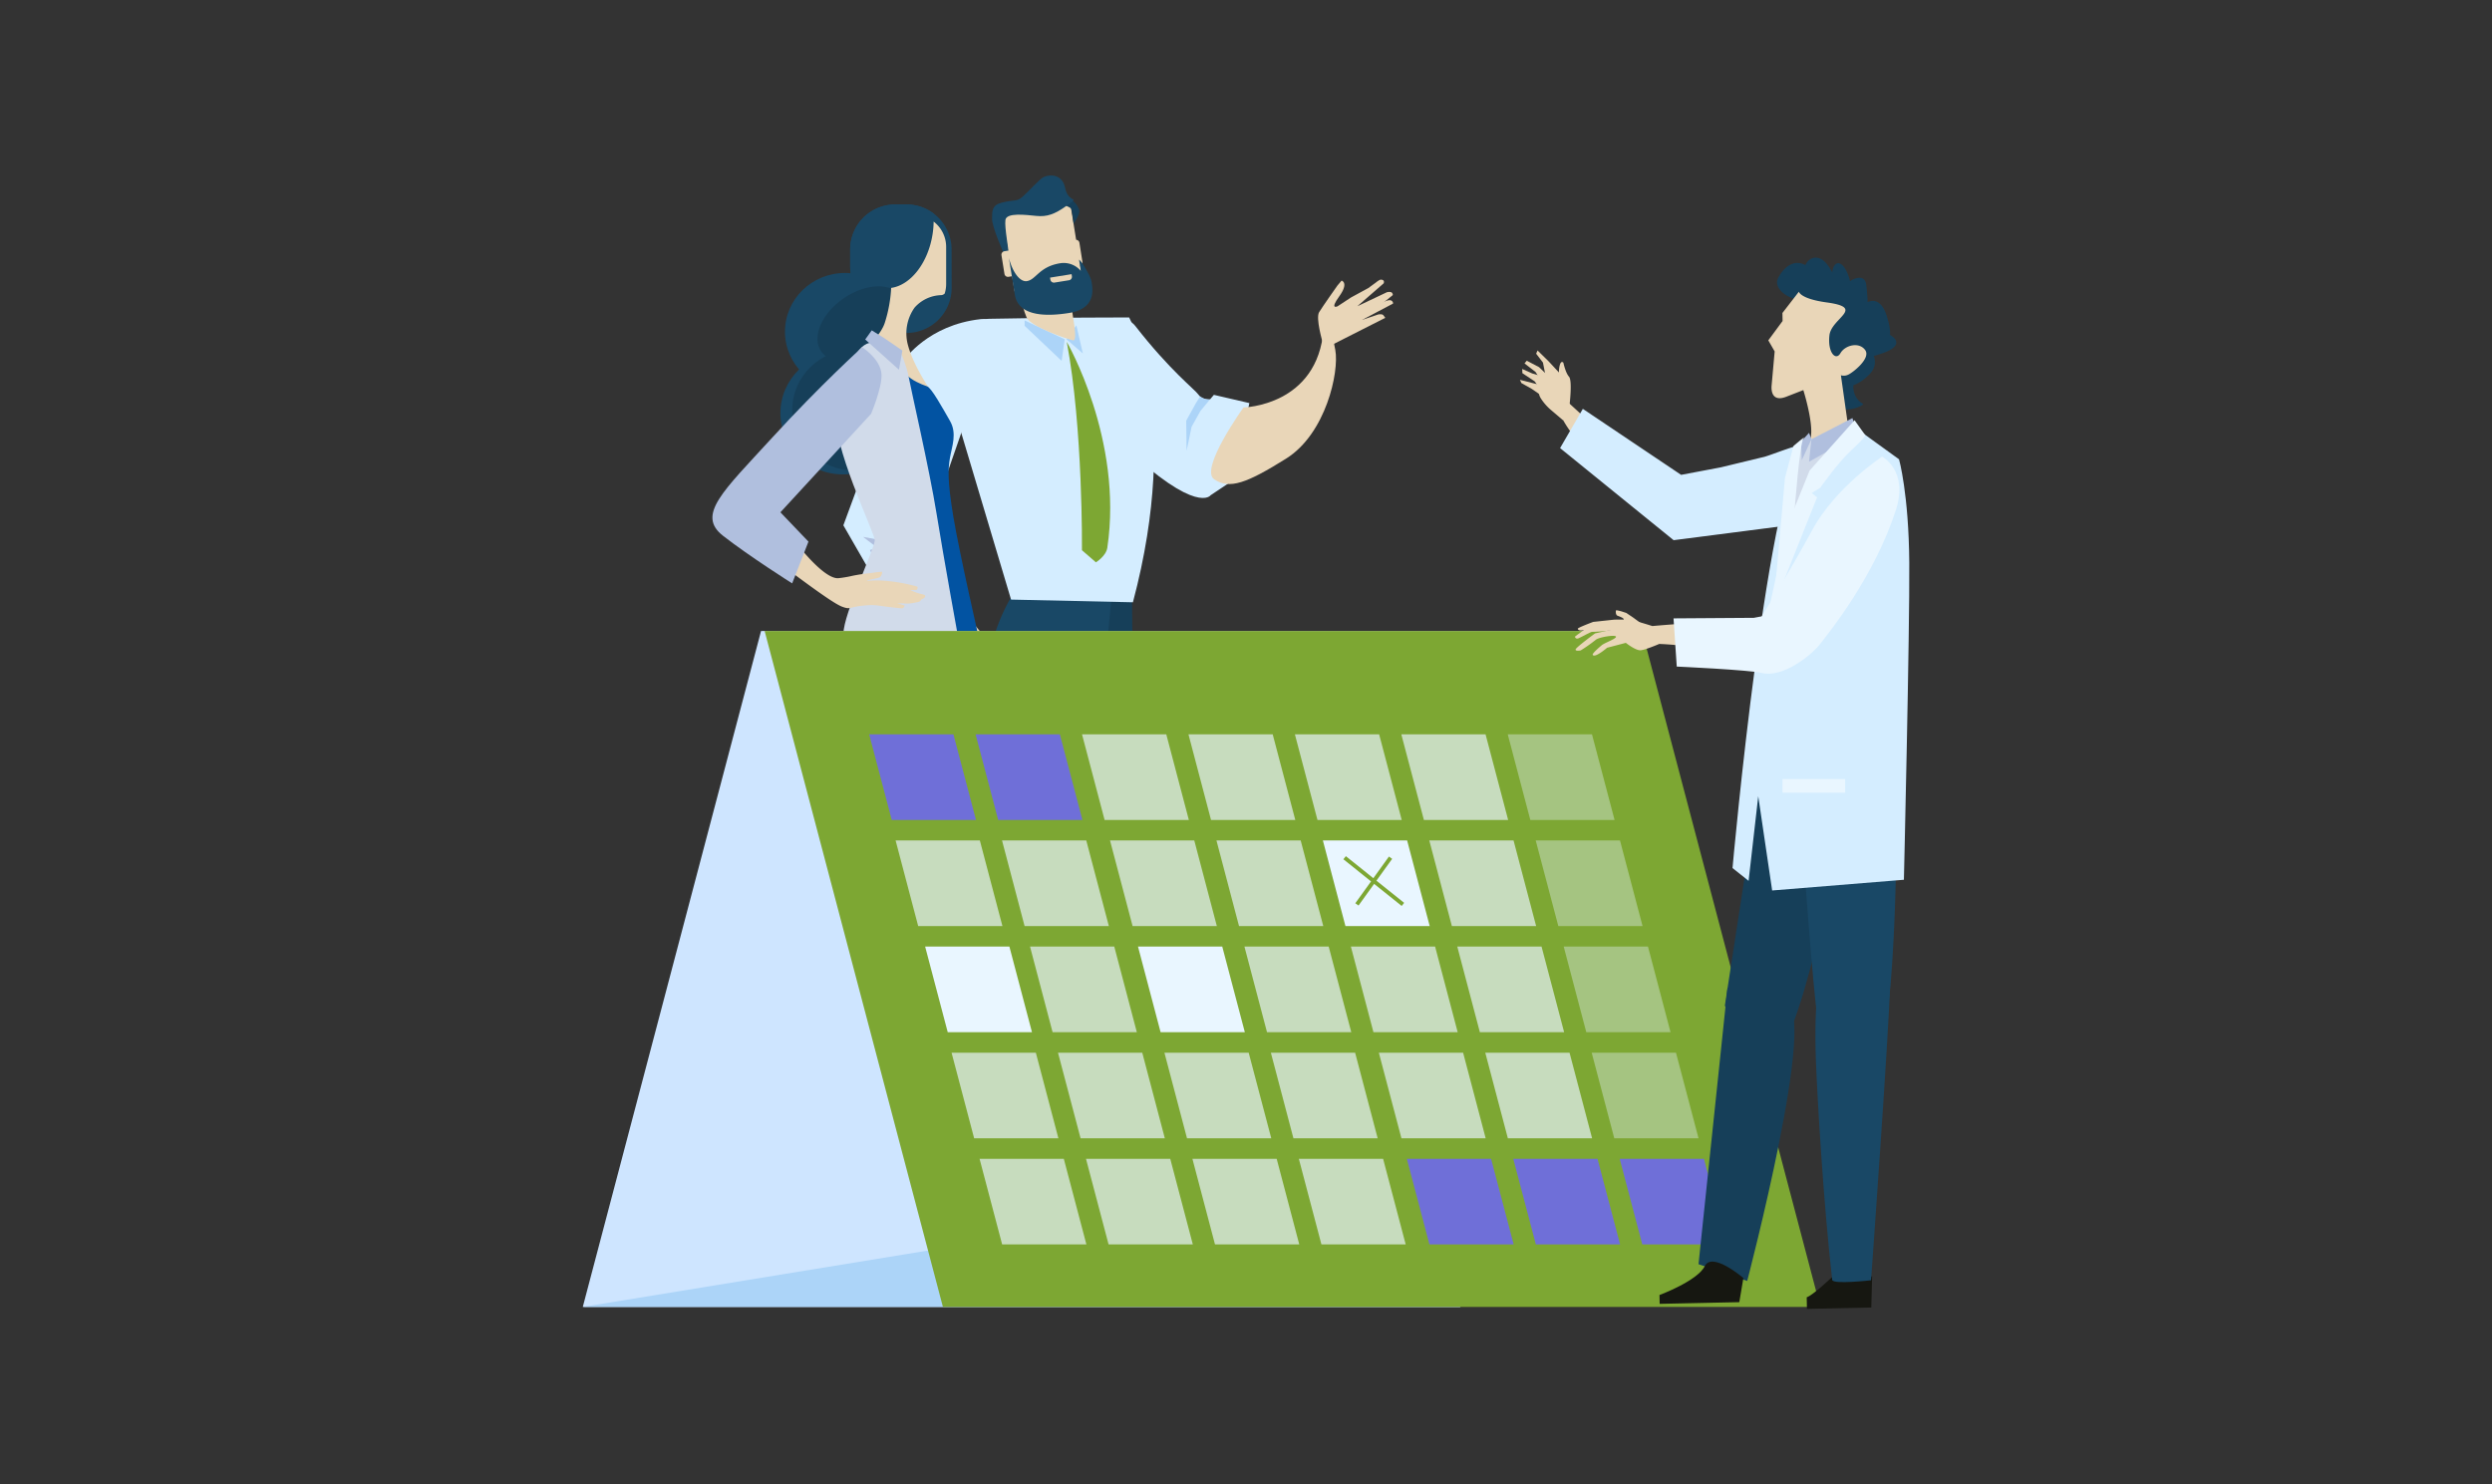 <svg id="Layer_1" data-name="Layer 1" xmlns="http://www.w3.org/2000/svg" viewBox="0 0 1363 812"><rect x="0" y="0" width="1363" height="812" fill="#333333" stroke="none"/><defs><style>.cls-1{fill:#163f59;}.cls-2{fill:#e9d6b8;}.cls-3{fill:#d4edff;}.cls-4{fill:#194866;}.cls-5{fill:#7da733;}.cls-6{fill:#acd4f8;}.cls-7{fill:#b0bfde;}.cls-8{fill:#161711;}.cls-9{fill:#0253a2;}.cls-10{fill:#d1dbea;}.cls-11{fill:#cee5ff;}.cls-12{fill:#6f6fd8;}.cls-13,.cls-14,.cls-15{fill:#e9f6ff;}.cls-13{opacity:0.68;}.cls-14{opacity:0.38;}</style></defs><path class="cls-1" d="M535.82,636.58c.79,1.06.2,3.86.2,3.86s-14,1.76-18.5.62a23,23,0,0,1-5-2.56c-.32-.2-.87-1.38-1.17-1.57-.57-.37-.86.25-1.34-.08a14.49,14.49,0,0,1-2.13-1.62c-1.21-7,.44-9.87.44-9.87S520.25,621,522.48,624C527.7,631.1,534.07,634.25,535.82,636.58Z"/><path class="cls-1" d="M609.52,627.44l2.08,11.38h5.46s.61-1.62,1.54-1.62,1.81,1.62,2.89,1.62h28.13s.51-2.4-.1-3.22a10.85,10.85,0,0,0-3.4-1.53c-5.72-1.68-22.07-6.94-24.92-12.67C617.74,614.43,609.52,627.44,609.52,627.44Z"/><polyline class="cls-2" points="533.37 376.82 521.7 370.33 520.33 368.88 521.95 366.29 524.5 366.61 524.06 359.01 536.27 356.84 542.53 353.92 536.75 374.51"/><path class="cls-3" d="M587.43,191.56S574.36,206,614.6,244s47.58,26.89,47.58,26.89l12.16-8.1,9-42.29L663.93,216l-2.11,2.49s-4.18.42-6.27-2.56-15.43-13-34.65-37.67C612,166.83,589.93,188.78,587.43,191.56Z"/><path class="cls-2" d="M680.14,222.89s40.59-.74,43.82-43c1-12.55,4.18-.41,6.39,11.59s-5.19,45.8-26.88,59.38-31,16.92-39.33,11.38S680.14,222.89,680.14,222.89Z"/><path class="cls-1" d="M620.28,627.49s-6.3,9.13-10.94.59c-10.68-19.69-26.56-68.34-27.09-90.48-.77-31.75,4.61-53.82,4.61-53.82l33.83-11Z"/><path class="cls-1" d="M619.15,327.25l1.54,145.49-30.75,17s-18.46-34.71-20.77-79c-1-18.81-1.46-61,9.07-75.35C592.49,315.9,619.15,327.25,619.15,327.25Z"/><path class="cls-4" d="M607.94,327.25l-5,50.36-13.67,54.63L574.7,483.29,522.74,625l-15.12,1.23s1.91-106.38,20.36-137.4c9.76-16.41,9.76-52.84,14.27-92.07.81-7.07-3.2-23-2.55-29.48a105.08,105.08,0,0,1,15.63-44.46Z"/><path class="cls-3" d="M619.65,329.47,553,328l-28.45-95.27s-18.45-57.6,16.91-58.34,76.13-.74,76.13-.74S646.83,227.37,619.65,329.47Z"/><path class="cls-2" d="M500.11,301.64,542.3,353s-1.52,7.48-4.91,3.51c-.41-.48,1.64-2-.94-3.39-10.36-5.66-34.71-14.37-43.72-23.08a149.91,149.91,0,0,1-20.29-24.92Z"/><path class="cls-5" d="M583.46,187s31,53.46,22.19,112.61c-.69,4.66-6.24,8-6.24,8L591.78,301S592.39,234,583.46,187Z"/><polygon class="cls-6" points="582.35 185.6 580.66 197.41 560.41 178.23 560.41 175.28 582.35 185.6"/><polygon class="cls-6" points="588.72 177.99 592.27 193.35 583.29 185.6 588.72 177.99"/><path class="cls-6" d="M648.81,230.11l5.28-9.55,2.33-3.7a8,8,0,0,0,5.4,1.6l-5.26,6.37-4.83,8.65L649,246.67Z"/><path class="cls-3" d="M527.79,231l-23.17,66.74-5,2,2.79,4.44-28.58,5-12.55-21.81,33.37-90.58s12.91-19,41.65-22.2C557.12,172.3,529.46,225.48,527.79,231Z"/><path class="cls-7" d="M472.07,293.7s19.49,3.65,29.72,5.2l-2.19.87,2.79,4.44-9.89,1.63-14.41.32-2.25-5.33,4.21-1.05Z"/><path class="cls-2" d="M557.9,161c.77,3.66,2.11,9.33,3.59,12.64,2.3,5.17,22.29,11.82,25.37,12.56s-.77-15.51-.77-19.2c0-2.82-1.82-1.95.37-6Z"/><path class="cls-2" d="M592.06,152.78a5.8,5.8,0,0,1-4.81,6.65l-25.78,4.13a5.8,5.8,0,0,1-6.65-4.81l-6.13-38.2a5.8,5.8,0,0,1,4.81-6.64l25.78-4.14a5.8,5.8,0,0,1,6.65,4.81Z"/><path class="cls-1" d="M587.24,122.45s2.86-4.26,3.14-6.63c.14-1.19-1.68-5.36-4.81-6.57s-5,2.27-5,2.27,5,1.82,5.37,2.74S587.24,122.45,587.24,122.45Z"/><path class="cls-4" d="M548.82,138.16s-6.25-14-6.22-18.47,0-7.47,5.2-8.79c7.75-2,8.11-.32,11.54-3.32s9.38-9.85,11.66-10.81c3.78-1.58,10.16-1.26,11.58,6.1,1.06,5.44,4.72,6.22,4.66,6.44-.2.72-1.54,1.57-3.84,3.23-6.59,4.73-10.77,6.13-16.49,5.58s-16.45-2-17,2.24,1.92,16.58,1.6,17.61S549.89,138.73,548.82,138.16Z"/><path class="cls-2" d="M558.78,148.32a1.94,1.94,0,0,1-1.6,2.22l-5.58.89a1.93,1.93,0,0,1-2.21-1.6l-1.63-10.19a1.93,1.93,0,0,1,1.6-2.21l5.57-.9a1.93,1.93,0,0,1,2.21,1.6Z"/><path class="cls-2" d="M592,143a1.94,1.94,0,0,1-1.6,2.22l-5.57.89a1.94,1.94,0,0,1-2.22-1.61L581,134.31a1.93,1.93,0,0,1,1.6-2.22l5.57-.89a1.94,1.94,0,0,1,2.22,1.6Z"/><path class="cls-4" d="M551.83,141.11s2.41,15,3.22,20c.72,4.54,4.12,14.19,29.73,10.09,15.16-2.44,12.81-13.49,12.23-17.15-.45-2.78-4.94-10.62-6.8-12-.06,0,1,6.21,1,6.21A12.27,12.27,0,0,0,579.88,144c-11.63,1.86-13.17,9.09-18.32,9.79C557.61,154.29,553.62,148.34,551.83,141.11Z"/><path class="cls-2" d="M576.68,154.59l8-1.28a1.93,1.93,0,0,0,1.6-2.21l-.18-1.12-11.77,1.89.18,1.12A1.93,1.93,0,0,0,576.68,154.59Z"/><path class="cls-2" d="M723.35,187s-3.84-13-1.85-16.23,10-14.57,10-14.57l2.29-2.7s4.15,1.08-1.3,8.63-.92,5.44-.92,5.44l7.35-4.83,9.46-5.15,3.92-2.86s2.11-1.81,3-1.77c2.44.09,1.47,2.06,1.47,2.06l-14.37,12.51,16.17-7.67s2.22-.61,2.92.45,0,1.36,0,1.36L745,175l8.76-2.95s2.19-.54,2.92.45,1,1.37,1,1.37l-32.28,16.36Z"/><path class="cls-2" d="M744.61,170.14l11.67-4.69s2.5-1.36,4-1.21a1.75,1.75,0,0,1,1.66,1.82L745,175Z"/><path class="cls-2" d="M543.45,630.83l8,43.37,27.5,7.08,14.63.46s-26.8-11.52-32.08-17.44c-8-9-5.78-44.55-5.78-44.55Z"/><path class="cls-8" d="M551,681.28l5.77.46,3.1-4,24.4,7.21,15.53,1.22a13,13,0,0,0-2.11-3.22c-2.83-2.31-14.08-6.54-14.08-6.54s.21,3.55-1.55,4-18.63-4.22-22.63-5.77c-6.87-2.67-8.45-4.81-8.87-4.43C549.44,671.2,551,681.28,551,681.28Z"/><path class="cls-1" d="M530,352l14.07,145.31,16,139-21.23,2.65s-26.28-139.61-29.19-151.67-32.55-108.4-21.92-133.81S530,352,530,352Z"/><path class="cls-2" d="M466.82,627,469,673.08l27.51,7.1,14.63.44S485.14,669.81,481,663c-5.44-9,0-39.41,0-39.41Z"/><path class="cls-8" d="M468.6,680.18l5.77.44,3.1-4,22.07,6.22,18.74.88a3.35,3.35,0,0,0-.77-2.1c-2.78-2.45-16.53-6.55-16.53-6.55s.55,4.21-1.22,4.66S481,675.08,477,673.53c-6.88-2.68-8.46-4.82-8.87-4.44C467,670.08,468.6,680.18,468.6,680.18Z"/><path class="cls-4" d="M463.72,353.93l4,127.08s-5.28,34.47-5.7,46c-1,25.87.14,103.49.14,103.49l23,.93s16.19-140.3,18.27-152.46S529,369,515.4,344.7,463.72,353.93,463.72,353.93Z"/><path class="cls-4" d="M495.34,226c0,18.51-15.32,33.53-34.25,33.53s-34.24-15-34.24-33.53,15.33-33.54,34.24-33.54S495.34,207.5,495.34,226Z"/><path class="cls-4" d="M520.51,157.48a24.66,24.66,0,0,1-24.67,24.66l-6.16-11.72A24.65,24.65,0,0,1,465,145.76v-9.25a24.65,24.65,0,0,1,24.65-24.66h6.16a24.66,24.66,0,0,1,24.67,24.66Z"/><path class="cls-4" d="M465,145.76v-9.25a24.65,24.65,0,0,1,24.65-24.66h6.16a24.52,24.52,0,0,1,15,5.09,55,55,0,0,1-1.28,16.83c-4.12,18-16.17,31.34-29.55,34.67A24.66,24.66,0,0,1,465,145.76Z"/><path class="cls-4" d="M494.93,181.42c0,17.74-14.68,32.12-32.79,32.12s-32.8-14.38-32.8-32.12,14.69-32.1,32.8-32.1S494.93,163.69,494.93,181.42Z"/><path class="cls-1" d="M500.92,224.24c0,18.28-15.13,33.09-33.8,33.09s-33.79-14.81-33.79-33.09,15.13-33.09,33.79-33.09S500.92,206,500.92,224.24Z"/><path class="cls-1" d="M461.59,163.08c12.19-8.26,26.36-8.62,31.65-.81s-.29,20.84-12.49,29.1-26.36,8.63-31.65.81S449.4,171.34,461.59,163.08Z"/><path class="cls-2" d="M510.65,121.22a47.71,47.71,0,0,1-.59,6.95C507.57,144,498,156,487.42,157.5a74.77,74.77,0,0,1-3.49,19.1c-2,6.25-9.28,12.86-9.28,12.86-1.78,11,35.86,27.28,35,25.5s-10.17-14.81-13.2-26.76a24.34,24.34,0,0,1,3.78-19.93,20.18,20.18,0,0,1,14.42-6.82,2.85,2.85,0,0,0,2.07-.91,17.66,17.66,0,0,0,.78-5.16V135A17.41,17.41,0,0,0,510.65,121.22Z"/><path class="cls-9" d="M518.45,347.7l17.66,4.53s-11.5-50.22-14.72-69.84-2.85-26-1.78-32.11,3.92-13.2,0-20-10.05-18-12.49-18.91c-3.93-1.42-8.2-3.21-11.41-6.42C493.94,203.21,518.45,347.7,518.45,347.7Z"/><path class="cls-10" d="M524.61,351.73s-8.57-47.1-12.38-70.89S498,211.87,497,206.16s-4.28-13.32-4.28-13.32-9-6.66-17.12-5.23-14.75,19.5-18.08,37.1,20.93,66.6,20.93,70.88-17.12,40.43-17.12,50.9v11.89S503.67,337.93,524.61,351.73Z"/><polygon class="cls-7" points="476.8 180.71 483.7 185.01 493.56 191.77 491.68 202.25 473.23 185.71 476.8 180.71"/><path class="cls-2" d="M435.07,296.48s15.47,20.61,23.59,19.8a64.1,64.1,0,0,0,7.91-1.37c5.53-1.07,6.6-1,11-1.6a42.55,42.55,0,0,1,4.93-.54s0,2.5-1.66,3.16c-1.5.59-5.23,1.07-6.48,1.6s3.15-.36,9.75.18a94.61,94.61,0,0,1,15.76,2.68c1.73.48,2,.59,2,.68,0,.8-.06,1.54-.86,1.69s-3.21-.06-3.07.06a32.94,32.94,0,0,0,5.18,1.94c.71.17,1.69.38,2.29.59,1.21.42.65,1.9-1.46,2.5,0,0-.49,1-1.13,1.25-.33.11-.56.2-.89.29s-.82.12-1.2.21a27.31,27.31,0,0,1-4.21.59c-.57.05-5.5-.34-5.5,0,0,0,3.88.87,3.81,1.17-.16.66-.9,1.47-1.58,1.42-1.26-.11-3.16-.24-8.33-.9-5.7-.72-6.9-1.3-14.21-.41-6.37.77-5.75,2.1-10.28.35-6.07-2.33-28.13-19.45-32.23-22.12S435.07,296.48,435.07,296.48Z"/><path class="cls-7" d="M426.85,280.25l49.59-53.87s6-14.19,5.71-21.41c-.36-8.56-10.59-15-10.59-15s-22.59,20.35-49.35,49.6-41.39,42.09-26.76,53.51,37.82,26.05,37.82,26.05l8.92-22.84Z"/><polygon class="cls-11" points="318.75 714.94 798.62 714.94 896.13 345.2 416.25 345.2 318.75 714.94"/><polygon class="cls-6" points="318.75 714.94 798.62 714.94 896.13 662.56 639.47 662.56 318.75 714.94"/><polygon class="cls-5" points="995.61 714.94 515.73 714.94 418.22 345.2 898.11 345.2 995.61 714.94"/><polygon class="cls-12" points="533.82 448.54 487.74 448.54 475.39 401.71 521.48 401.71 533.82 448.54"/><polygon class="cls-12" points="592.03 448.54 545.95 448.54 533.6 401.71 579.69 401.71 592.03 448.54"/><polygon class="cls-13" points="650.24 448.54 604.16 448.54 591.81 401.71 637.9 401.71 650.24 448.54"/><polygon class="cls-13" points="708.46 448.54 662.37 448.54 650.03 401.71 696.11 401.71 708.46 448.54"/><polygon class="cls-13" points="766.67 448.54 720.59 448.54 708.24 401.71 754.32 401.71 766.67 448.54"/><polygon class="cls-13" points="824.88 448.54 778.8 448.54 766.45 401.71 812.53 401.71 824.88 448.54"/><polygon class="cls-14" points="883.09 448.54 837.01 448.54 824.66 401.71 870.74 401.71 883.09 448.54"/><polygon class="cls-13" points="548.28 506.59 502.2 506.59 489.85 459.76 535.93 459.76 548.28 506.59"/><polygon class="cls-13" points="606.49 506.59 560.4 506.59 548.06 459.76 594.14 459.76 606.49 506.59"/><polygon class="cls-13" points="665.55 506.59 619.47 506.59 607.12 459.76 653.21 459.76 665.55 506.59"/><polygon class="cls-13" points="723.77 506.59 677.68 506.59 665.34 459.76 711.41 459.76 723.77 506.59"/><polygon class="cls-15" points="781.98 506.59 735.89 506.59 723.55 459.76 769.63 459.76 781.98 506.59"/><polygon class="cls-13" points="840.19 506.59 794.1 506.59 781.75 459.76 827.84 459.76 840.19 506.59"/><polygon class="cls-14" points="898.4 506.59 852.32 506.59 839.96 459.76 886.05 459.76 898.4 506.59"/><polygon class="cls-15" points="564.44 564.64 518.36 564.64 506 517.81 552.09 517.81 564.44 564.64"/><polygon class="cls-13" points="621.79 564.64 575.71 564.64 563.37 517.81 609.45 517.81 621.79 564.64"/><polygon class="cls-15" points="680.86 564.64 634.78 564.64 622.43 517.81 668.51 517.81 680.86 564.64"/><polygon class="cls-13" points="739.08 564.64 692.99 564.64 680.64 517.81 726.73 517.81 739.08 564.64"/><polygon class="cls-13" points="797.28 564.64 751.2 564.64 738.86 517.81 784.93 517.81 797.28 564.64"/><polygon class="cls-13" points="855.5 564.64 809.41 564.64 797.06 517.81 843.15 517.81 855.5 564.64"/><polygon class="cls-14" points="913.7 564.64 867.62 564.64 855.27 517.81 901.36 517.81 913.7 564.64"/><polygon class="cls-13" points="578.89 622.68 532.81 622.68 520.46 575.86 566.55 575.86 578.89 622.68"/><polygon class="cls-13" points="637.1 622.68 591.02 622.68 578.67 575.86 624.76 575.86 637.1 622.68"/><polygon class="cls-13" points="695.32 622.68 649.23 622.68 636.88 575.86 682.97 575.86 695.32 622.68"/><polygon class="cls-13" points="753.52 622.68 707.44 622.68 695.1 575.86 741.18 575.86 753.52 622.68"/><polygon class="cls-13" points="812.59 622.68 766.51 622.68 754.16 575.86 800.25 575.86 812.59 622.68"/><polygon class="cls-13" points="870.8 622.68 824.72 622.68 812.37 575.86 858.46 575.86 870.8 622.68"/><polygon class="cls-14" points="929.01 622.68 882.93 622.68 870.58 575.86 916.67 575.86 929.01 622.68"/><polygon class="cls-13" points="594.2 680.73 548.12 680.73 535.77 633.91 581.85 633.91 594.2 680.73"/><polygon class="cls-13" points="652.41 680.73 606.33 680.73 593.98 633.91 640.07 633.91 652.41 680.73"/><polygon class="cls-13" points="710.63 680.73 664.54 680.73 652.19 633.91 698.28 633.91 710.63 680.73"/><polygon class="cls-13" points="768.84 680.73 722.75 680.73 710.4 633.91 756.49 633.91 768.84 680.73"/><polygon class="cls-12" points="827.9 680.73 781.82 680.73 769.47 633.91 815.55 633.91 827.9 680.73"/><polygon class="cls-12" points="886.11 680.73 840.03 680.73 827.68 633.91 873.76 633.91 886.11 680.73"/><polygon class="cls-12" points="944.32 680.73 898.24 680.73 885.89 633.91 931.97 633.91 944.32 680.73"/><rect class="cls-5" x="750.31" y="461.59" width="2.16" height="40.85" transform="translate(-94.6 767) rotate(-51.3)"/><rect class="cls-5" x="735.65" y="480.93" width="31.48" height="2.16" transform="translate(-78.88 810.01) rotate(-54.24)"/><path class="cls-2" d="M987.14,359.21s-36.27,0-50.46-3.28a175.25,175.25,0,0,0-29.17-3.67s-7.51,3.26-10.21,3.46-8.06-4.06-8.06-4.06L879,354.35s-6.71,5.81-7.86,3.88c-.45-.75,4.12-4.57,4.85-5.21,1.46-1.27,7.13-3.24,7.82-4.45,1-1.71-9.12-.11-10.95,1.39a83.18,83.18,0,0,1-8.3,5.84s-3.06.61-2.76-.57,10.61-8.73,10.61-8.73l9-2-10.18-1.19s-8.06,3.11-8.24.6c0-.58,8.41-3.71,8.41-3.71l11.54-1.24s6.15-.12,8.49.1,12.32,3.41,12.32,3.41,23.12-2.08,32.43-2c13.58.13,39.13-.54,47.32,0S991,358.93,987.14,359.21Z"/><path class="cls-2" d="M883.82,334c-.17,1-.06,2.43.84,2.8,2.47,1,6.71,2.27-.6,3.83-2.71.58,16.14,2.45,16.14,2.45s-5.7-4.63-10.71-7.79C889.49,335.26,883.93,333.33,883.82,334Z"/><path class="cls-2" d="M861.63,348.06l7.87-5.81,12.35-.18.63,2.72s-11.12,1-11.71.86-6.46,3.23-7.59,3.61S861.1,348.68,861.63,348.06Z"/><path class="cls-1" d="M1007.66,167.13s-15.83,1.34-20.78-4.68,9.58-4.07,3,.28-21.19-3.47-17.28-10.79,10.06-10.45,16-6.17,1.08,6.71-1.16,2.53,6.8-14.36,14.4.15,3.5,15.62.9,6,3.49-15.67,8-4.38-2.44,16.86-4.17,11.8,13.06-15.68,14.19-6,2,21.16-5.28,21.3,9.77-25.1,16.46-4.45-6.79,14.35-7.31,9.71,24.65,4,5.12,10.77-12.18-1.5-13.83-6.21,16.44,7.7,6.64,17.72-19.16,8.13-17.2-2.34,13-5,9.47,3.7,1.9,13.84,4,14.75-13.47,7.32-16.48-1.07S995.22,170.13,1007.66,167.13Z"/><path class="cls-2" d="M983.9,159.57l-9,11.64.08,4.39-7.81,10.59,3.48,6.05L969,210.72s-1.36,9.94,8,6.31l9.33-3.63s7.86,24.79,2.43,29.21-9.28,9.43-7.07,12.17c2,2.5,7.34.67,12.81.07,9.75-1.08,16.22.76,20.39,1,3,.15-1.17-1.67-2-7.9s-6-42.66-6-42.66a5.5,5.5,0,0,0,4-.33c2.31-1,12.67-8.95,9.22-13.54s-11-2.55-13.5,1.81-7.07-.3-6-9.8,20.09-15.06-1.56-18C984.58,163.44,983.9,159.57,983.9,159.57Z"/><path class="cls-2" d="M904.66,263.06l-49.74-45.49s-3.31,4-2.06,7.65c3.41,9.9,17.24,24.69,25,33.08A160.26,160.26,0,0,0,902,279Z"/><path class="cls-2" d="M854.85,229.84l-6.28-5.34a28.36,28.36,0,0,1-5.69-6.39c-2.59-4-1.11-7.87,2.24-11.06S851,203.5,851,203.5s5.41,2.4,4.73,7.23,4.18,15.51,2.34,16.29A8.39,8.39,0,0,0,854.85,229.84Z"/><polygon class="cls-2" points="853.31 204.46 847.07 197.72 840.97 191.72 840.19 193.48 843.92 198.34 845.92 208.51 848.38 207.15 853.31 204.46"/><polygon class="cls-2" points="841.78 200.84 835.05 197.32 833.84 198.8 839.84 203.46 844.18 210.3 848.38 207.15 841.78 200.84"/><polygon class="cls-2" points="832.57 201.84 838.1 204.31 841.99 205.43 844.67 209.01 842.17 212.57 839.4 208.63 832.67 204.14 832.57 201.84"/><polygon class="cls-2" points="831.34 207.78 841.92 210.49 843.65 213.16 842.08 215.7 837.79 212.73 832.1 209.53 831.34 207.78"/><path class="cls-2" d="M861.18,229.71c-3.43-3.48-2.67-8.64-2.67-8.64s1.55-12.91-.34-15-3.08-7.65-3.08-7.65-1.62-2.06-2.31,3.16A21.76,21.76,0,0,0,853,208s-3.49,7.05-3.23,9.33c.53,4.71,9,13,9,13S861.62,230.15,861.18,229.71Z"/><path class="cls-3" d="M964.17,250.1l-23,5.56-21.68,4.1-53.76-36.1-12.44,21.46,62.1,50.38L988,286.13a152.32,152.32,0,0,0,17-39.26C1009,231.28,968.76,249.46,964.17,250.1Z"/><path class="cls-8" d="M988.18,709.66l.13,6.34,35.19-.75.46-17-21.23-.26S991.5,708.69,988.18,709.66Z"/><path class="cls-1" d="M1014.14,410.67s-16,104.67-34,150.83c-16,40.91-36.72-11.42-36.72-11.42l27-175.61,50.55-4.92S1024.47,370.76,1014.14,410.67Z"/><path class="cls-4" d="M981,378.75l-4.8,67.36,8.89,5s7.2,99.76,9,104.78c10.1,28.71,34.31,10.84,37.45,1.13s7.22-81.14,5-133.15l-2.22-52Z"/><path class="cls-4" d="M995.61,529s-3.69,17.88-2.39,51.51c.83,21.31,4.11,77.72,8.91,119.66.3,2.57,21.24.18,21.24.18s9.89-136.68,10.46-163.12C1034,529.29,1012,509.85,995.61,529Z"/><path class="cls-3" d="M988.83,239.6l2.6,2.49L1010.69,231l28,20.26s5.31,18.85,5.59,56.58-2.94,173.42-2.94,173.42l-72.06,5.86-7.61-51.56-5.28,46.29-8.79-7S967.06,256.64,988.83,239.6Z"/><path class="cls-1" d="M951.82,547.54s5.91,1.79,24.63,2.06-20.82,151.13-20.82,151.13L929,691.56l15.86-151.35Z"/><path class="cls-8" d="M953.54,699.13l-2.23,13.2-13.4.28-12.57.27-17.59.37-.1-4.83s20.78-7.69,24.8-15.82S953.54,699.13,953.54,699.13Z"/><polygon class="cls-10" points="998.54 241.01 988.83 239.6 978.84 251.89 977.44 287.88 987.99 269.14 1000.88 248.63 998.54 241.01"/><polygon class="cls-7" points="990.77 240.28 989.46 252.59 1016.28 237.53 1013.18 228.71 990.77 240.28"/><polygon class="cls-7" points="989.46 236.77 990.77 240.28 985.5 251.71 985.06 241.6 989.46 236.77"/><path class="cls-15" d="M1014.36,229.88l-24.61,27.54-12.31,30.46-12.3,56.25,28.71-72.06-2.93-2.35,4.69-2.93s9.37-13.47,17-20.5,7.61-8.21,7.61-8.21Z"/><path class="cls-15" d="M1029.4,249.81s14.56,7.49,7.57,29.11c-11.89,36.85-36.72,67.22-41.4,73.3s-20.29,18.71-31.9,15.93c-7.32-1.75-46.57-3.51-46.57-3.51l-1.76-26.37,43.92-.3,4.28-.8s15.09-23.95,27.7-47.27S1029.4,249.81,1029.4,249.81Z"/><path class="cls-15" d="M981.55,279.1s2.82-37.13,4.92-39.37-5.51,4.21-5.51,4.21l-2.12,7.95-2.57,9.63L971,321.28Z"/><rect class="cls-15" x="974.95" y="426.16" width="34.27" height="7.47"/></svg>